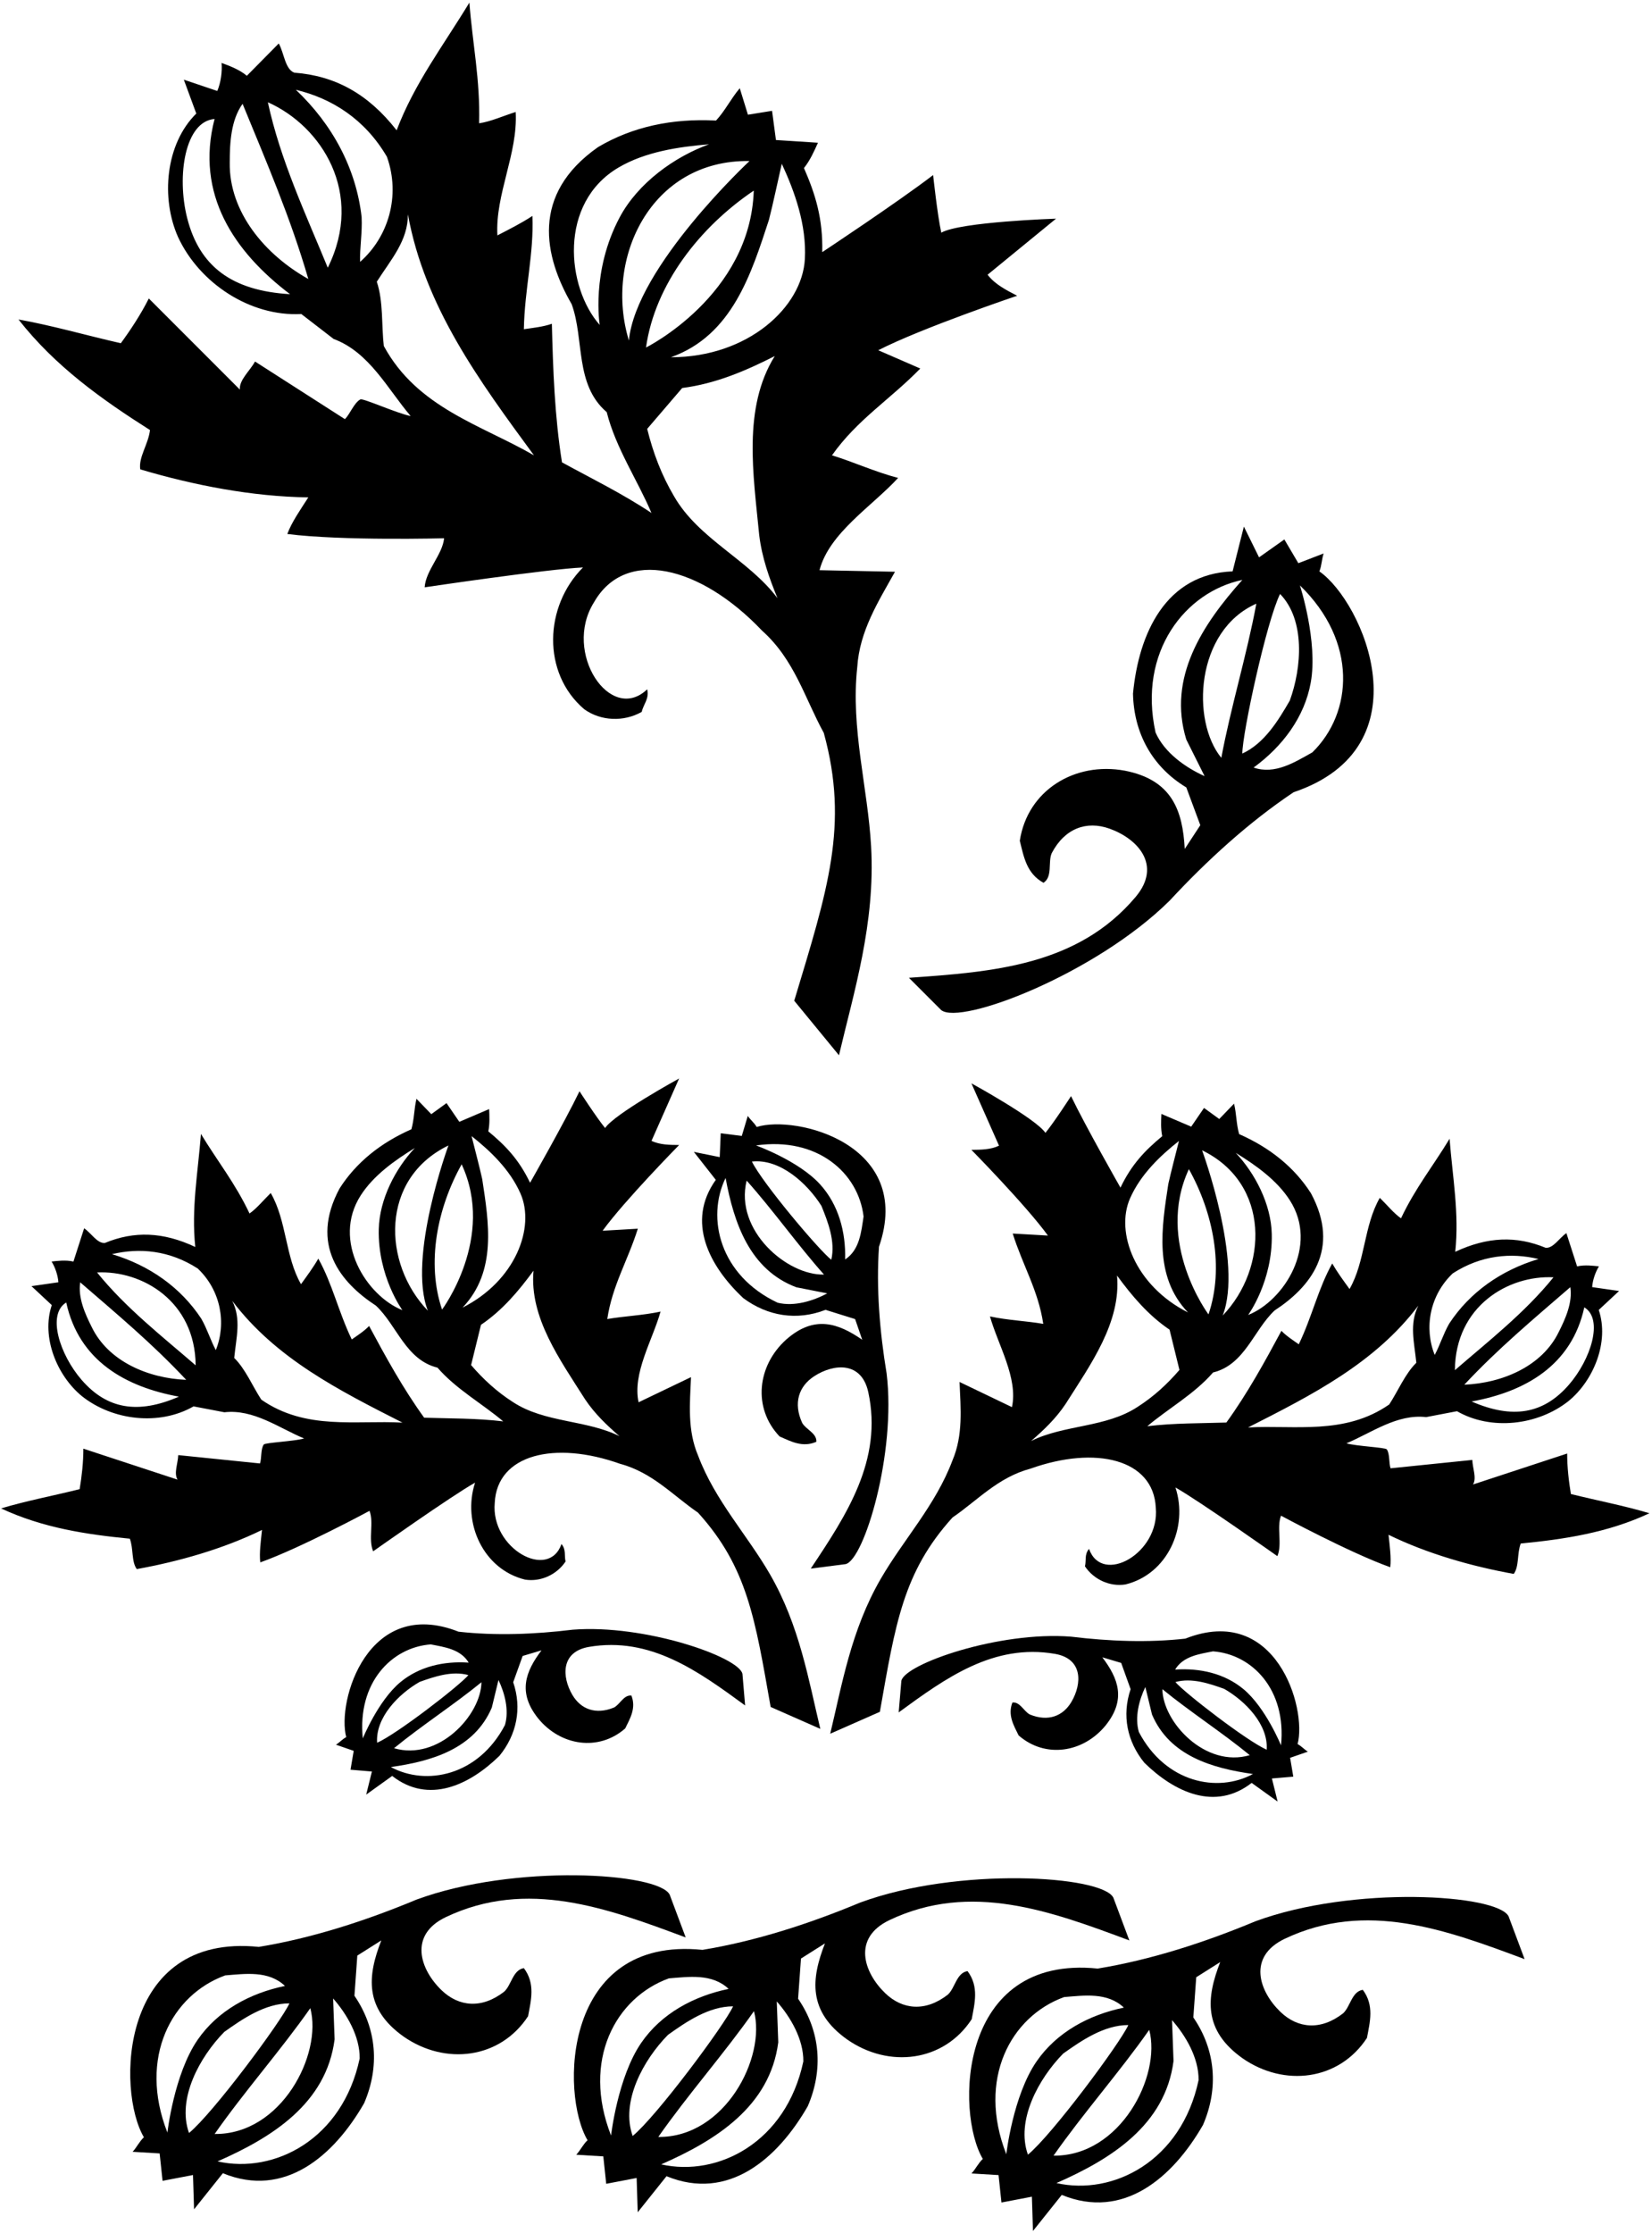 <?xml version="1.0" encoding="UTF-8"?>
<svg xmlns="http://www.w3.org/2000/svg" xmlns:xlink="http://www.w3.org/1999/xlink" width="493pt" height="666pt" viewBox="0 0 493 666" version="1.1">
<g id="surface1">
<path style=" stroke:none;fill-rule:nonzero;fill:rgb(0%,0%,0%);fill-opacity:1;" d="M 44.762 128.254 C 44.297 132.43 41.277 136.379 41.859 139.977 C 57.879 144.738 75.293 148.105 92.012 148.336 C 89.691 151.938 87.02 155.766 85.742 159.25 C 102.113 161.34 132.531 160.527 132.531 160.527 C 132.066 165.402 127.074 170.047 126.727 175.156 C 126.727 175.156 163.414 169.699 173.977 169.234 C 162.422 180.789 161.66 200.688 174.328 211.496 C 179.32 215.094 186.168 215.324 191.508 212.309 C 191.973 210.102 193.832 208.359 193.137 205.574 C 182.219 216.016 167.859 194.676 177.23 179.684 C 186.547 163.238 208.957 168.672 227.383 188.043 C 237.137 196.75 240.156 208.242 245.844 218.578 C 253.426 246.141 246.984 265.418 237.02 298.453 L 250.371 314.707 C 254.816 295.805 261.25 275.426 259.961 252.453 C 258.973 234.82 253.836 217.344 255.828 198.957 C 256.523 188.16 262.098 179.449 267.09 170.512 L 244.566 170.047 C 247.469 158.902 260.238 151.008 268.02 142.531 C 261.285 140.789 254.434 137.656 248.281 135.797 C 255.828 125.117 265.578 119.195 274.637 109.906 L 262.098 104.453 C 274.984 97.836 303.547 88.199 303.547 88.199 C 300.41 86.57 296.926 84.832 294.723 81.93 L 315.152 65.211 C 315.152 65.211 286.594 66.141 280.906 69.391 C 279.742 64.164 278.469 52.207 278.469 52.207 C 268.02 60.219 245.379 75.195 245.379 75.195 C 245.609 65.223 243.359 57.973 239.922 50.117 C 241.781 47.797 242.941 45.125 244.102 42.57 L 231.562 41.758 C 231.215 38.855 230.75 35.953 230.402 33.051 L 223.203 34.211 L 220.766 26.316 C 218.098 29.453 216.469 32.934 213.684 35.953 C 200.566 35.258 188.723 37.812 178.508 43.848 C 158.25 57.992 162.359 76.473 170.605 90.723 C 174.438 101.262 171.438 114.66 181.062 122.91 C 183.73 133.594 190.348 143.344 194.41 152.98 C 185.703 147.176 176.184 142.531 167.711 137.887 C 165.504 124.07 165.039 110.141 164.691 96.559 C 162.137 97.484 158.652 97.836 156.332 98.184 C 156.562 86.223 159.352 75.66 158.887 64.398 C 155.52 66.605 152.035 68.344 148.438 70.203 C 147.738 58.012 154.59 45.82 153.895 33.398 C 150.18 34.559 146.348 36.301 142.98 36.766 C 143.328 23.762 141.008 12.965 140.078 0.773 C 132.184 13.777 123.707 24.809 118.367 38.855 C 109.859 27.973 100.023 22.602 87.832 21.672 C 85.047 20.629 84.816 15.867 83.188 12.965 L 73.668 22.602 C 71.348 20.629 67.98 19.469 66.121 18.77 C 66.355 21.324 65.891 24.691 64.844 27.129 L 54.859 23.762 L 58.578 33.863 C 49.289 43.035 48.012 59.172 53.121 70.668 C 59.504 84.48 74.715 94.469 89.922 93.652 L 99.559 101.086 C 110.238 105.031 115.695 116.062 122.547 124.07 C 118.715 123.375 108.371 118.707 107.559 119.113 C 105.711 120.031 104.375 123.633 102.926 125 L 76.105 107.816 C 74.598 110.605 71.348 113.273 71.578 116.18 L 44.41 89.012 C 42.09 93.652 38.957 98.414 36.055 102.363 C 25.836 100.039 15.387 97.02 5.52 95.281 C 16.547 109.328 30.48 119.195 44.762 128.254 Z M 233.305 48.84 C 237.188 57.203 240.73 67.105 240.195 77.227 C 239.438 91.57 223.223 106.539 200.219 106.539 C 218.559 100.039 224.25 81.465 229.473 65.559 C 230.75 60.566 232.027 54.414 233.305 48.84 Z M 178.973 96.906 C 169.082 85.746 166.531 60.586 184.598 49.953 C 192.547 45.277 202.473 43.777 211.594 43.035 C 201.312 46.742 190.418 54.551 184.953 64.77 C 176.309 80.934 178.973 96.906 178.973 96.906 Z M 223.668 48.027 C 223.668 48.027 189.77 79.605 187.68 101.551 C 180.223 77.25 194.16 47.543 223.668 48.027 Z M 224.945 56.852 C 223.906 88.188 192.785 103.641 192.785 103.641 C 195.457 84.715 208.926 67.648 224.945 56.852 Z M 193.137 127.902 L 203.586 115.715 C 213.566 114.438 222.508 110.605 231.215 106.191 C 221.578 121.633 224.828 141.602 226.57 159.598 C 227.383 166.332 229.59 172.484 232.027 178.406 C 223.438 166.914 208.461 160.758 201.145 147.988 C 197.43 141.719 194.875 134.984 193.137 127.902 Z M 55.844 64.977 C 52.664 52.395 55.23 36.164 64.031 35.488 C 58.227 57.895 69.84 75.078 86.555 87.734 C 69.262 86.73 59.508 79.492 55.844 64.977 Z M 68.562 48.492 C 68.562 42.57 68.91 35.836 72.391 30.961 C 79.59 48.492 86.672 64.863 92.012 83.203 C 79.125 76.008 68.328 63.238 68.562 48.492 Z M 97.816 79.84 C 91.434 64.281 83.652 47.797 79.938 30.496 C 95.973 37.621 108.828 57.613 97.816 79.84 Z M 107.453 78.098 C 107.34 73.918 108.148 69.391 107.918 64.746 C 106.293 50.352 99.328 37.23 88.297 26.781 C 98.977 29.336 108.859 35.473 115.465 46.75 C 119.645 58.477 115.812 70.781 107.453 78.098 Z M 114.535 103.176 C 113.84 97.137 114.422 89.824 112.445 84.02 C 116.742 77.285 121.734 71.828 121.734 63.934 C 126.727 91.449 142.98 113.508 159.352 135.797 C 143.676 126.742 124.52 121.633 114.535 103.176 "/>
<path style=" stroke:none;fill-rule:nonzero;fill:rgb(0%,0%,0%);fill-opacity:1;" d="M 304.336 250.738 C 305.496 255.383 306.309 260.492 311.414 263.277 C 314.203 261.422 312.691 257.125 313.855 254.453 C 317.762 246.992 324.273 244.707 331.07 247.113 C 339.496 250.098 346.852 258.012 338.93 267.457 C 321.633 288.008 296.207 289.863 271.246 291.605 L 280.883 301.242 C 286.676 305.875 326.941 290.473 349.031 268.617 C 360.25 256.535 372.738 245.164 386.035 236.273 C 425.77 222.871 406.891 179.582 393.73 170.398 C 394.426 168.773 394.426 166.801 395.008 165.059 L 387.461 167.961 L 383.281 160.879 L 375.734 166.219 L 371.207 157.047 L 367.84 170.398 C 347.941 171.137 339.828 188.816 338.117 206.852 C 338.352 218.578 343.809 228.68 354.023 234.832 L 358.203 246.094 L 353.559 253.176 C 352.941 241.805 349.828 232.59 335.68 229.84 C 320.719 227.078 306.629 235.703 304.336 250.738 Z M 391.641 224.383 C 386.414 227.285 380.492 231.117 374.109 228.91 C 382.758 222.59 389.316 213.883 391.172 203.512 C 393.355 191.281 387.926 174.578 387.926 174.578 C 405.215 191.344 403.742 212.547 391.641 224.383 Z M 382.004 177.133 C 389.551 184.91 388.504 199.074 384.906 208.941 C 381.539 214.746 377.359 221.715 370.742 224.73 C 370.742 218.695 377.941 185.375 382.004 177.133 Z M 374.922 180.035 C 372.137 195.129 367.258 211.031 364.473 226.008 C 355.441 215.016 356.719 188.066 374.922 180.035 Z M 344.852 218.465 C 339.512 194.328 353.805 176.469 370.742 172.953 C 358.898 186.188 348.336 202.094 354.023 220.555 L 359.48 231.465 C 353.789 228.91 347.523 224.5 344.852 218.465 "/>
<path style=" stroke:none;fill-rule:nonzero;fill:rgb(0%,0%,0%);fill-opacity:1;" d="M 252.363 466.465 C 257.91 465.117 267.496 433.332 264.586 409.586 C 262.512 397.059 261.465 384.098 262.312 371.812 C 272.863 341.293 237.602 332.406 225.809 336.098 C 225.145 334.906 223.941 333.977 223.156 332.805 L 221.371 338.766 L 215.086 337.977 L 214.785 345.09 L 207.066 343.527 L 213.613 351.867 C 204.691 364.336 211.641 377.605 221.82 387.141 C 229.074 392.523 237.797 393.957 246.355 390.633 L 255.188 393.391 L 257.312 399.555 C 250.094 394.574 243.016 392.133 234.676 399.453 C 225.945 407.266 224.562 419.91 232.645 428.391 C 236.02 429.871 239.512 431.781 243.617 429.984 C 243.797 427.41 240.469 426.309 239.391 424.344 C 236.688 418.445 238.359 413.402 243.027 410.398 C 248.812 406.668 257.102 405.918 259.121 415.191 C 263.492 435.406 252.648 451.77 241.953 467.797 Z M 222.82 352.094 C 230.699 360.898 238.094 371.359 245.902 380.109 C 234.953 380.434 219.137 366.965 222.82 352.094 Z M 232.066 388.508 C 214.848 380.395 210.699 363.277 216.535 351.301 C 219.02 364.75 223.734 378.676 237.66 383.906 L 246.879 385.723 C 242.641 387.984 237 389.727 232.066 388.508 Z M 248.078 375.691 C 244.402 372.848 227.492 352.77 224.387 346.41 C 232.68 345.477 240.816 352.785 245.133 359.625 C 247.082 364.41 249.355 370.238 248.078 375.691 Z M 252.211 375.605 C 252.434 367.363 250.219 359.266 244.773 353.25 C 238.352 346.156 225.621 341.602 225.621 341.602 C 243.977 338.965 256.195 349.848 257.711 362.797 C 257.016 367.344 256.562 372.758 252.211 375.605 "/>
<path style=" stroke:none;fill-rule:nonzero;fill:rgb(0%,0%,0%);fill-opacity:1;" d="M 78.191 456.273 C 77.844 459.555 77.34 463.113 77.672 465.949 C 89.648 461.699 110.27 450.578 110.27 450.578 C 111.645 454.09 109.828 459.016 111.363 462.645 C 111.363 462.645 134.68 446.152 141.777 442.164 C 137.852 454.121 144.238 468.059 156.695 471.086 C 161.379 471.824 166.164 469.605 168.785 465.676 C 168.34 464 169.012 462.156 167.562 460.484 C 163.688 471.453 146.41 461.773 147.641 448.215 C 148.336 433.676 165.617 429.629 185.012 436.539 C 194.738 439.137 200.805 445.988 208.305 451.113 C 223.086 467.422 225.355 482.906 229.984 509.07 L 244.805 515.602 C 241.297 501.07 238.637 484.828 229.773 469.488 C 222.969 457.715 213.367 447.488 208.352 434.16 C 205.078 426.5 205.883 418.578 206.211 410.703 L 190.57 418.203 C 188.691 409.539 194.727 399.676 197.129 391.152 C 191.898 392.293 186.102 392.52 181.227 393.379 C 182.703 383.418 187.348 375.961 190.348 366.434 L 179.836 367.039 C 186.391 358.016 202.672 341.473 202.672 341.473 C 199.953 341.445 196.953 341.457 194.43 340.23 L 202.664 321.641 C 202.664 321.641 183.359 332.199 180.578 336.41 C 177.969 333.223 172.938 325.449 172.938 325.449 C 168.539 334.582 158.184 352.738 158.184 352.738 C 154.879 345.805 150.812 341.605 145.723 337.402 C 146.191 335.16 146.062 332.922 145.973 330.762 L 137.074 334.559 C 135.828 332.688 134.5 330.852 133.254 328.98 L 128.711 332.277 L 124.289 327.699 C 123.547 330.781 123.637 333.738 122.77 336.781 C 113.516 340.859 106.262 346.727 101.34 354.426 C 92.332 371.18 101.574 382.453 112.188 389.383 C 118.484 395.293 121.074 405.543 130.555 407.871 C 136.102 414.285 144.035 418.688 150.176 423.898 C 142.176 422.934 134.02 423.047 126.582 422.801 C 120.266 414.07 115.109 404.66 110.152 395.445 C 108.719 396.973 106.445 398.422 104.973 399.465 C 100.977 391.168 99.223 382.938 94.992 375.359 C 93.445 378.047 91.656 380.453 89.828 382.98 C 85.113 374.844 85.59 364.086 80.793 355.793 C 78.645 357.883 76.617 360.406 74.465 361.898 C 70.188 352.84 64.84 346.227 59.969 338.172 C 59.059 349.848 57.066 360.371 58.277 371.883 C 48.648 367.355 40.023 367.082 31.324 370.68 C 29.047 370.93 27.234 367.738 25.109 366.309 L 21.914 376.238 C 19.633 375.688 16.914 376.059 15.398 376.227 C 16.445 377.898 17.293 380.375 17.422 382.414 L 9.391 383.566 L 15.453 389.219 C 12.254 398.746 16.984 410.281 24.484 416.406 C 33.672 423.684 47.594 425.262 57.762 419.422 L 66.965 421.18 C 75.676 420.184 83.258 425.867 90.746 428.992 C 87.871 429.844 79.145 430.227 78.723 430.789 C 77.773 432.062 78.105 435.004 77.586 436.445 L 53.188 433.953 C 53.117 436.391 51.812 439.355 52.98 441.27 L 24.875 432.035 C 24.891 436.035 24.391 440.395 23.766 444.113 C 15.938 446.066 7.711 447.621 0.324 449.852 C 12.781 455.676 25.785 457.617 38.742 458.883 C 39.875 461.914 39.172 465.676 40.82 467.949 C 53.484 465.656 66.621 461.922 78.191 456.273 Z M 107.645 356.504 C 111.484 350.527 117.785 346.051 123.797 342.371 C 118.016 348.492 113.242 357.645 113.035 366.562 C 112.711 380.672 120.086 390.727 120.086 390.727 C 109.414 386.488 98.922 370.086 107.645 356.504 Z M 133.828 341.609 C 133.828 341.609 121.496 375.086 127.684 390.891 C 114.121 376.781 113.379 351.527 133.828 341.609 Z M 131.922 390.555 C 127.184 376.621 130.508 360.215 137.77 347.23 C 147.941 369.125 131.922 390.555 131.922 390.555 Z M 143.906 351.641 C 143.051 347.766 141.789 343.094 140.73 338.82 C 146.305 343.223 152.18 348.797 155.324 355.938 C 159.785 366.059 153.844 381.977 138.035 389.969 C 148.383 379.129 145.84 364.387 143.906 351.641 Z M 140.586 407.105 L 143.535 395.102 C 149.953 390.754 154.766 385.02 159.215 378.961 C 157.957 392.922 167.129 405.516 174.574 417.273 C 177.473 421.621 181.125 425.082 184.855 428.305 C 174.961 423.391 162.531 424.363 153.066 418.129 C 148.34 415.109 144.242 411.371 140.586 407.105 Z M 24.379 411.551 C 17.828 404.008 13.953 391.961 19.766 388.441 C 23.559 405.855 37.508 413.629 53.391 416.52 C 41.16 421.84 31.941 420.25 24.379 411.551 Z M 27.395 395.805 C 25.34 391.734 23.238 386.984 23.938 382.426 C 34.973 391.973 45.527 400.762 55.57 411.512 C 44.211 411.043 32.355 406.016 27.395 395.805 Z M 28.965 379.484 C 42.457 378.812 58.234 388.086 58.391 407.184 C 48.598 398.711 37.527 390.082 28.965 379.484 Z M 64.406 402.641 C 62.875 399.809 61.859 396.414 60.09 393.305 C 53.969 383.973 44.625 377.379 33.418 374.027 C 41.645 372.074 50.566 372.859 59.023 378.316 C 65.969 384.922 67.609 394.711 64.406 402.641 Z M 77.984 417.414 C 75.406 413.508 73.266 408.277 69.895 404.977 C 70.508 398.855 72.043 393.371 69.301 387.945 C 82.289 405.121 101.121 414.637 120.109 424.27 C 106.195 423.488 91.258 426.633 77.984 417.414 "/>
<path style=" stroke:none;fill-rule:nonzero;fill:rgb(0%,0%,0%);fill-opacity:1;" d="M 397.57 376.805 C 393.34 384.383 391.586 392.609 387.59 400.91 C 386.117 399.863 383.844 398.414 382.41 396.891 C 377.453 406.102 372.297 415.516 365.98 424.242 C 358.543 424.492 350.387 424.375 342.387 425.34 C 348.527 420.129 356.465 415.727 362.008 409.312 C 371.488 406.988 374.078 396.738 380.371 390.824 C 390.988 383.895 400.23 372.621 391.223 355.867 C 386.301 348.172 379.051 342.301 369.789 338.223 C 368.926 335.184 369.02 332.223 368.27 329.141 L 363.855 333.719 L 359.309 330.422 C 358.062 332.297 356.734 334.129 355.488 336.004 L 346.59 332.207 C 346.5 334.363 346.371 336.602 346.84 338.844 C 341.75 343.047 337.688 347.25 334.379 354.184 C 334.379 354.184 324.023 336.027 319.625 326.895 C 319.625 326.895 314.594 334.668 311.98 337.855 C 309.203 333.645 289.898 323.086 289.898 323.086 L 298.133 341.672 C 295.609 342.898 292.609 342.887 289.891 342.914 C 289.891 342.914 306.172 359.457 312.73 368.48 L 302.219 367.879 C 305.215 377.406 309.859 384.859 311.336 394.82 C 306.461 393.961 300.664 393.738 295.434 392.594 C 297.836 401.121 303.871 410.98 301.992 419.648 L 286.355 412.145 C 286.68 420.023 287.484 427.941 284.215 435.605 C 279.195 448.934 269.594 459.156 262.789 470.934 C 253.926 486.273 251.266 502.512 247.758 517.047 L 262.578 510.512 C 267.203 484.348 269.477 468.867 284.262 452.555 C 291.758 447.43 297.824 440.578 307.551 437.984 C 326.945 431.07 344.23 435.121 344.922 449.66 C 346.152 463.219 328.871 472.895 324.996 461.926 C 323.551 463.602 324.223 465.441 323.777 467.121 C 326.398 471.051 331.188 473.27 335.867 472.527 C 348.324 469.5 354.715 455.562 350.785 443.609 C 357.883 447.598 381.199 464.09 381.199 464.09 C 382.734 460.457 380.918 455.531 382.293 452.02 C 382.293 452.02 402.914 463.145 414.891 467.395 C 415.223 464.559 414.719 460.996 414.371 457.715 C 425.941 463.363 439.078 467.098 451.742 469.391 C 453.391 467.121 452.688 463.359 453.82 460.324 C 466.777 459.062 479.781 457.121 492.238 451.297 C 484.852 449.066 476.625 447.512 468.797 445.559 C 468.172 441.836 467.672 437.477 467.688 433.48 L 439.586 442.715 C 440.75 440.801 439.445 437.836 439.375 435.395 L 414.977 437.891 C 414.457 436.445 414.789 433.508 413.84 432.234 C 413.422 431.672 404.691 431.289 401.816 430.438 C 409.305 427.309 416.887 421.625 425.598 422.621 L 434.801 420.863 C 444.969 426.703 458.891 425.125 468.078 417.848 C 475.578 411.727 480.309 400.191 477.109 390.66 L 483.172 385.012 L 475.141 383.855 C 475.27 381.816 476.121 379.344 477.164 377.668 C 475.648 377.504 472.93 377.133 470.648 377.68 L 467.453 367.754 C 465.328 369.184 463.516 372.371 461.238 372.121 C 452.539 368.527 443.914 368.801 434.285 373.324 C 435.496 361.816 433.504 351.293 432.594 339.613 C 427.723 347.672 422.375 354.281 418.098 363.34 C 415.945 361.852 413.918 359.324 411.77 357.234 C 406.973 365.531 407.445 376.285 402.734 384.422 C 400.906 381.895 399.117 379.488 397.57 376.805 Z M 384.914 357.949 C 393.641 371.531 383.148 387.934 372.477 392.168 C 372.477 392.168 379.852 382.113 379.527 368.008 C 379.32 359.086 374.547 349.938 368.77 343.816 C 374.777 347.496 381.078 351.973 384.914 357.949 Z M 364.879 392.336 C 371.066 376.531 358.734 343.055 358.734 343.055 C 379.184 352.973 378.441 378.227 364.879 392.336 Z M 360.645 391.996 C 360.645 391.996 344.621 370.57 354.793 348.672 C 362.055 361.66 365.383 378.066 360.645 391.996 Z M 337.238 357.379 C 340.387 350.238 346.258 344.664 351.832 340.266 C 350.773 344.539 349.516 349.211 348.656 353.086 C 346.723 365.828 344.18 380.57 354.527 391.41 C 338.719 383.422 332.777 367.504 337.238 357.379 Z M 339.496 419.57 C 330.031 425.809 317.602 424.836 307.707 429.75 C 311.438 426.527 315.094 423.062 317.988 418.719 C 325.438 406.957 334.605 394.363 333.348 380.406 C 337.797 386.461 342.609 392.199 349.027 396.547 L 351.977 408.551 C 348.32 412.812 344.227 416.555 339.496 419.57 Z M 472.797 389.883 C 478.609 393.406 474.738 405.449 468.184 412.992 C 460.621 421.695 451.402 423.281 439.172 417.965 C 455.055 415.074 469.004 407.297 472.797 389.883 Z M 468.625 383.867 C 469.324 388.43 467.223 393.18 465.168 397.246 C 460.207 407.461 448.352 412.484 436.992 412.957 C 447.035 402.207 457.59 393.414 468.625 383.867 Z M 463.598 380.93 C 455.039 391.527 443.965 400.152 434.176 408.629 C 434.328 389.527 450.105 380.258 463.598 380.93 Z M 433.539 379.758 C 441.996 374.301 450.918 373.516 459.145 375.473 C 447.938 378.82 438.594 385.418 432.477 394.746 C 430.703 397.855 429.688 401.25 428.156 404.082 C 424.953 396.152 426.594 386.363 433.539 379.758 Z M 423.262 389.391 C 420.52 394.816 422.055 400.301 422.668 406.418 C 419.297 409.723 417.156 414.949 414.578 418.855 C 401.305 428.074 386.367 424.934 372.449 425.711 C 391.441 416.078 410.273 406.562 423.262 389.391 "/>
<path style=" stroke:none;fill-rule:nonzero;fill:rgb(0%,0%,0%);fill-opacity:1;" d="M 175.727 491.156 C 194.07 488.004 208.367 498.383 222.363 508.617 L 221.566 499.207 C 220.57 494.164 192.359 484.324 170.895 486.023 C 159.555 487.41 147.859 487.852 136.844 486.617 C 109.809 475.953 100.461 507.32 103.324 518.062 C 102.23 518.613 101.348 519.66 100.262 520.32 L 105.555 522.156 L 104.602 527.777 L 110.984 528.32 L 109.285 535.203 L 117.035 529.637 C 127.902 538.137 140.102 532.402 149.07 523.613 C 154.188 517.301 155.812 509.512 153.152 501.688 L 155.973 493.855 L 161.598 492.18 C 156.84 498.477 154.371 504.75 160.637 512.527 C 167.324 520.68 178.641 522.41 186.574 515.473 C 188.035 512.492 189.891 509.426 188.43 505.664 C 186.121 505.402 185.004 508.355 183.195 509.25 C 177.789 511.453 173.32 509.754 170.797 505.441 C 167.668 500.094 167.309 492.617 175.727 491.156 Z M 108.266 518.445 C 106.602 501.84 116.859 491.27 128.559 490.406 C 132.625 491.203 137.473 491.824 139.867 495.844 C 132.465 495.328 125.098 497.008 119.48 501.672 C 112.855 507.172 108.266 518.445 108.266 518.445 Z M 143.676 501.688 C 143.543 511.547 130.82 525.25 117.59 521.367 C 125.812 514.621 135.504 508.375 143.676 501.688 Z M 125.223 501.594 C 129.602 500.023 134.93 498.203 139.781 499.562 C 137.086 502.762 118.379 517.191 112.543 519.738 C 112.023 512.246 118.906 505.211 125.223 501.594 Z M 150.691 514.453 C 142.734 529.621 127.18 532.695 116.641 526.984 C 128.828 525.27 141.531 521.566 146.77 509.25 L 148.758 501.031 C 150.629 504.926 151.977 510.062 150.691 514.453 "/>
<path style=" stroke:none;fill-rule:nonzero;fill:rgb(0%,0%,0%);fill-opacity:1;" d="M 387.234 520.141 C 390.098 509.395 380.75 478.027 353.715 488.691 C 342.699 489.926 331.004 489.484 319.66 488.102 C 298.195 486.398 269.984 496.238 268.988 501.281 L 268.191 510.691 C 282.191 500.457 296.484 490.078 314.832 493.23 C 323.246 494.691 322.891 502.168 319.762 507.516 C 317.238 511.828 312.766 513.527 307.363 511.324 C 305.555 510.43 304.434 507.48 302.129 507.738 C 300.668 511.5 302.52 514.566 303.98 517.547 C 311.914 524.484 323.234 522.754 329.922 514.602 C 336.184 506.824 333.719 500.551 328.961 494.254 L 334.586 495.93 L 337.406 503.762 C 334.746 511.586 336.371 519.375 341.488 525.688 C 350.453 534.477 362.652 540.211 373.523 531.711 L 381.273 537.277 L 379.57 530.395 L 385.953 529.852 L 385.004 524.23 L 390.297 522.395 C 389.211 521.734 388.328 520.688 387.234 520.141 Z M 339.863 516.527 C 338.582 512.141 339.93 507 341.801 503.105 L 343.789 511.324 C 349.027 523.641 361.73 527.344 373.918 529.059 C 363.375 534.77 347.824 531.699 339.863 516.527 Z M 346.883 503.762 C 355.055 510.449 364.742 516.695 372.965 523.441 C 359.734 527.324 347.016 513.621 346.883 503.762 Z M 378.012 521.812 C 372.176 519.266 353.473 504.836 350.773 501.637 C 355.629 500.277 360.953 502.102 365.332 503.668 C 371.648 507.285 378.531 514.32 378.012 521.812 Z M 382.289 520.52 C 382.289 520.52 377.703 509.246 371.078 503.746 C 365.461 499.078 358.094 497.402 350.688 497.922 C 353.086 493.898 357.934 493.281 361.996 492.48 C 373.695 493.344 383.953 503.91 382.289 520.52 "/>
<path style=" stroke:none;fill-rule:nonzero;fill:rgb(0%,0%,0%);fill-opacity:1;" d="M 150.461 593.973 C 143.812 599.145 136.941 598.527 131.754 593.523 C 125.316 587.316 121.902 577.066 133.023 571.75 C 157.277 560.211 181.191 569.051 204.633 577.805 L 199.852 565.043 C 196.5 558.43 153.469 555.77 124.309 566.512 C 109.094 572.859 93.02 578.035 77.234 580.621 C 35.516 576.359 34.77 623.586 42.945 637.395 C 41.637 638.586 40.82 640.383 39.57 641.727 L 47.641 642.211 L 48.512 650.387 L 57.594 648.652 L 57.914 658.875 L 66.508 648.117 C 84.926 655.688 99.633 642.957 108.66 627.246 C 113.305 616.477 112.523 605.023 105.773 595.191 L 106.633 583.211 L 113.793 578.688 C 109.645 589.293 108.664 598.973 120.402 607.336 C 132.875 616.047 149.273 614.031 157.59 601.297 C 158.453 596.59 159.832 591.602 156.336 586.953 C 153.031 587.488 152.625 592.023 150.461 593.973 Z M 67.207 589.121 C 73.164 588.645 80.141 587.609 85.039 592.262 C 74.551 594.438 64.973 599.641 58.988 608.316 C 51.934 618.543 49.957 635.996 49.957 635.996 C 41.164 613.574 51.289 594.887 67.207 589.121 Z M 56.406 636.121 C 52.758 625.918 59.578 613.457 66.941 605.965 C 72.41 602.078 79.098 597.469 86.371 597.461 C 83.871 602.957 63.52 630.301 56.406 636.121 Z M 92.605 598.895 C 96.273 612.645 83.949 636.645 64.055 636.414 C 72.84 623.832 83.867 611.375 92.605 598.895 Z M 107.34 613.891 C 102.203 638.07 81.797 648.406 64.926 644.59 C 81.184 637.449 97.391 627.348 99.855 608.191 L 99.41 595.996 C 103.531 600.68 107.41 607.289 107.34 613.891 "/>
<path style=" stroke:none;fill-rule:nonzero;fill:rgb(0%,0%,0%);fill-opacity:1;" d="M 288.734 587.836 C 285.426 588.371 285.023 592.906 282.859 594.859 C 276.211 600.031 269.34 599.414 264.148 594.406 C 257.715 588.199 254.301 577.949 265.422 572.637 C 289.676 561.098 313.59 569.938 337.027 578.691 L 332.25 565.93 C 328.895 559.312 285.863 556.652 256.707 567.395 C 241.492 573.746 225.414 578.922 209.633 581.508 C 167.91 577.246 167.168 624.469 175.34 638.281 C 174.035 639.469 173.219 641.266 171.969 642.609 L 180.039 643.094 L 180.91 651.273 L 189.988 649.535 L 190.312 659.762 L 198.906 649.004 C 217.324 656.57 232.031 643.84 241.059 628.133 C 245.703 617.363 244.922 605.91 238.172 596.078 L 239.031 584.098 L 246.191 579.574 C 242.043 590.18 241.062 599.855 252.797 608.219 C 265.273 616.93 281.672 614.918 289.984 602.184 C 290.852 597.473 292.227 592.488 288.734 587.836 Z M 199.605 590.008 C 205.562 589.531 212.539 588.496 217.438 593.148 C 206.945 595.32 197.367 600.527 191.387 609.199 C 184.328 619.426 182.355 636.879 182.355 636.879 C 173.562 614.457 183.688 595.77 199.605 590.008 Z M 188.805 637.008 C 185.156 626.801 191.973 614.344 199.34 606.852 C 204.809 602.961 211.496 598.352 218.77 598.348 C 216.27 603.84 195.914 631.188 188.805 637.008 Z M 225.004 599.781 C 228.672 613.527 216.348 637.527 196.453 637.297 C 205.238 624.715 216.266 612.258 225.004 599.781 Z M 239.738 614.777 C 234.602 638.957 214.195 649.293 197.32 645.477 C 213.582 638.336 229.785 628.234 232.254 609.074 L 231.809 596.883 C 235.93 601.562 239.809 608.176 239.738 614.777 "/>
<path style=" stroke:none;fill-rule:nonzero;fill:rgb(0%,0%,0%);fill-opacity:1;" d="M 383.371 578.215 C 407.629 566.676 431.539 575.516 454.98 584.27 L 450.203 571.508 C 446.852 564.895 403.816 562.234 374.66 572.977 C 359.445 579.324 343.371 584.5 327.586 587.086 C 285.867 582.828 285.121 630.051 293.297 643.859 C 291.988 645.051 291.172 646.848 289.922 648.191 L 297.992 648.676 L 298.863 656.852 L 307.941 655.117 L 308.266 665.34 L 316.859 654.582 C 335.277 662.152 349.984 649.422 359.012 633.711 C 363.656 622.945 362.875 611.488 356.121 601.656 L 356.984 589.676 L 364.145 585.152 C 359.996 595.762 359.016 605.438 370.754 613.801 C 383.227 622.512 399.621 620.496 407.938 607.762 C 408.805 603.055 410.184 598.07 406.688 593.418 C 403.383 593.953 402.977 598.488 400.812 600.438 C 394.164 605.609 387.293 604.992 382.102 599.988 C 375.668 593.781 372.254 583.531 383.371 578.215 Z M 317.559 595.586 C 323.516 595.109 330.492 594.074 335.391 598.727 C 324.902 600.902 315.32 606.105 309.34 614.777 C 302.281 625.008 300.309 642.461 300.309 642.461 C 291.516 620.035 301.641 601.352 317.559 595.586 Z M 306.758 642.586 C 303.109 632.383 309.93 619.922 317.289 612.43 C 322.762 608.543 329.449 603.934 336.723 603.926 C 334.223 609.422 313.871 636.77 306.758 642.586 Z M 342.957 605.359 C 346.625 619.109 334.301 643.109 314.406 642.879 C 323.191 630.297 334.219 617.84 342.957 605.359 Z M 357.691 620.355 C 352.555 644.535 332.148 654.871 315.277 651.055 C 331.535 643.914 347.738 633.812 350.211 614.656 L 349.762 602.461 C 353.883 607.145 357.762 613.754 357.691 620.355 "/>
</g>
</svg>
